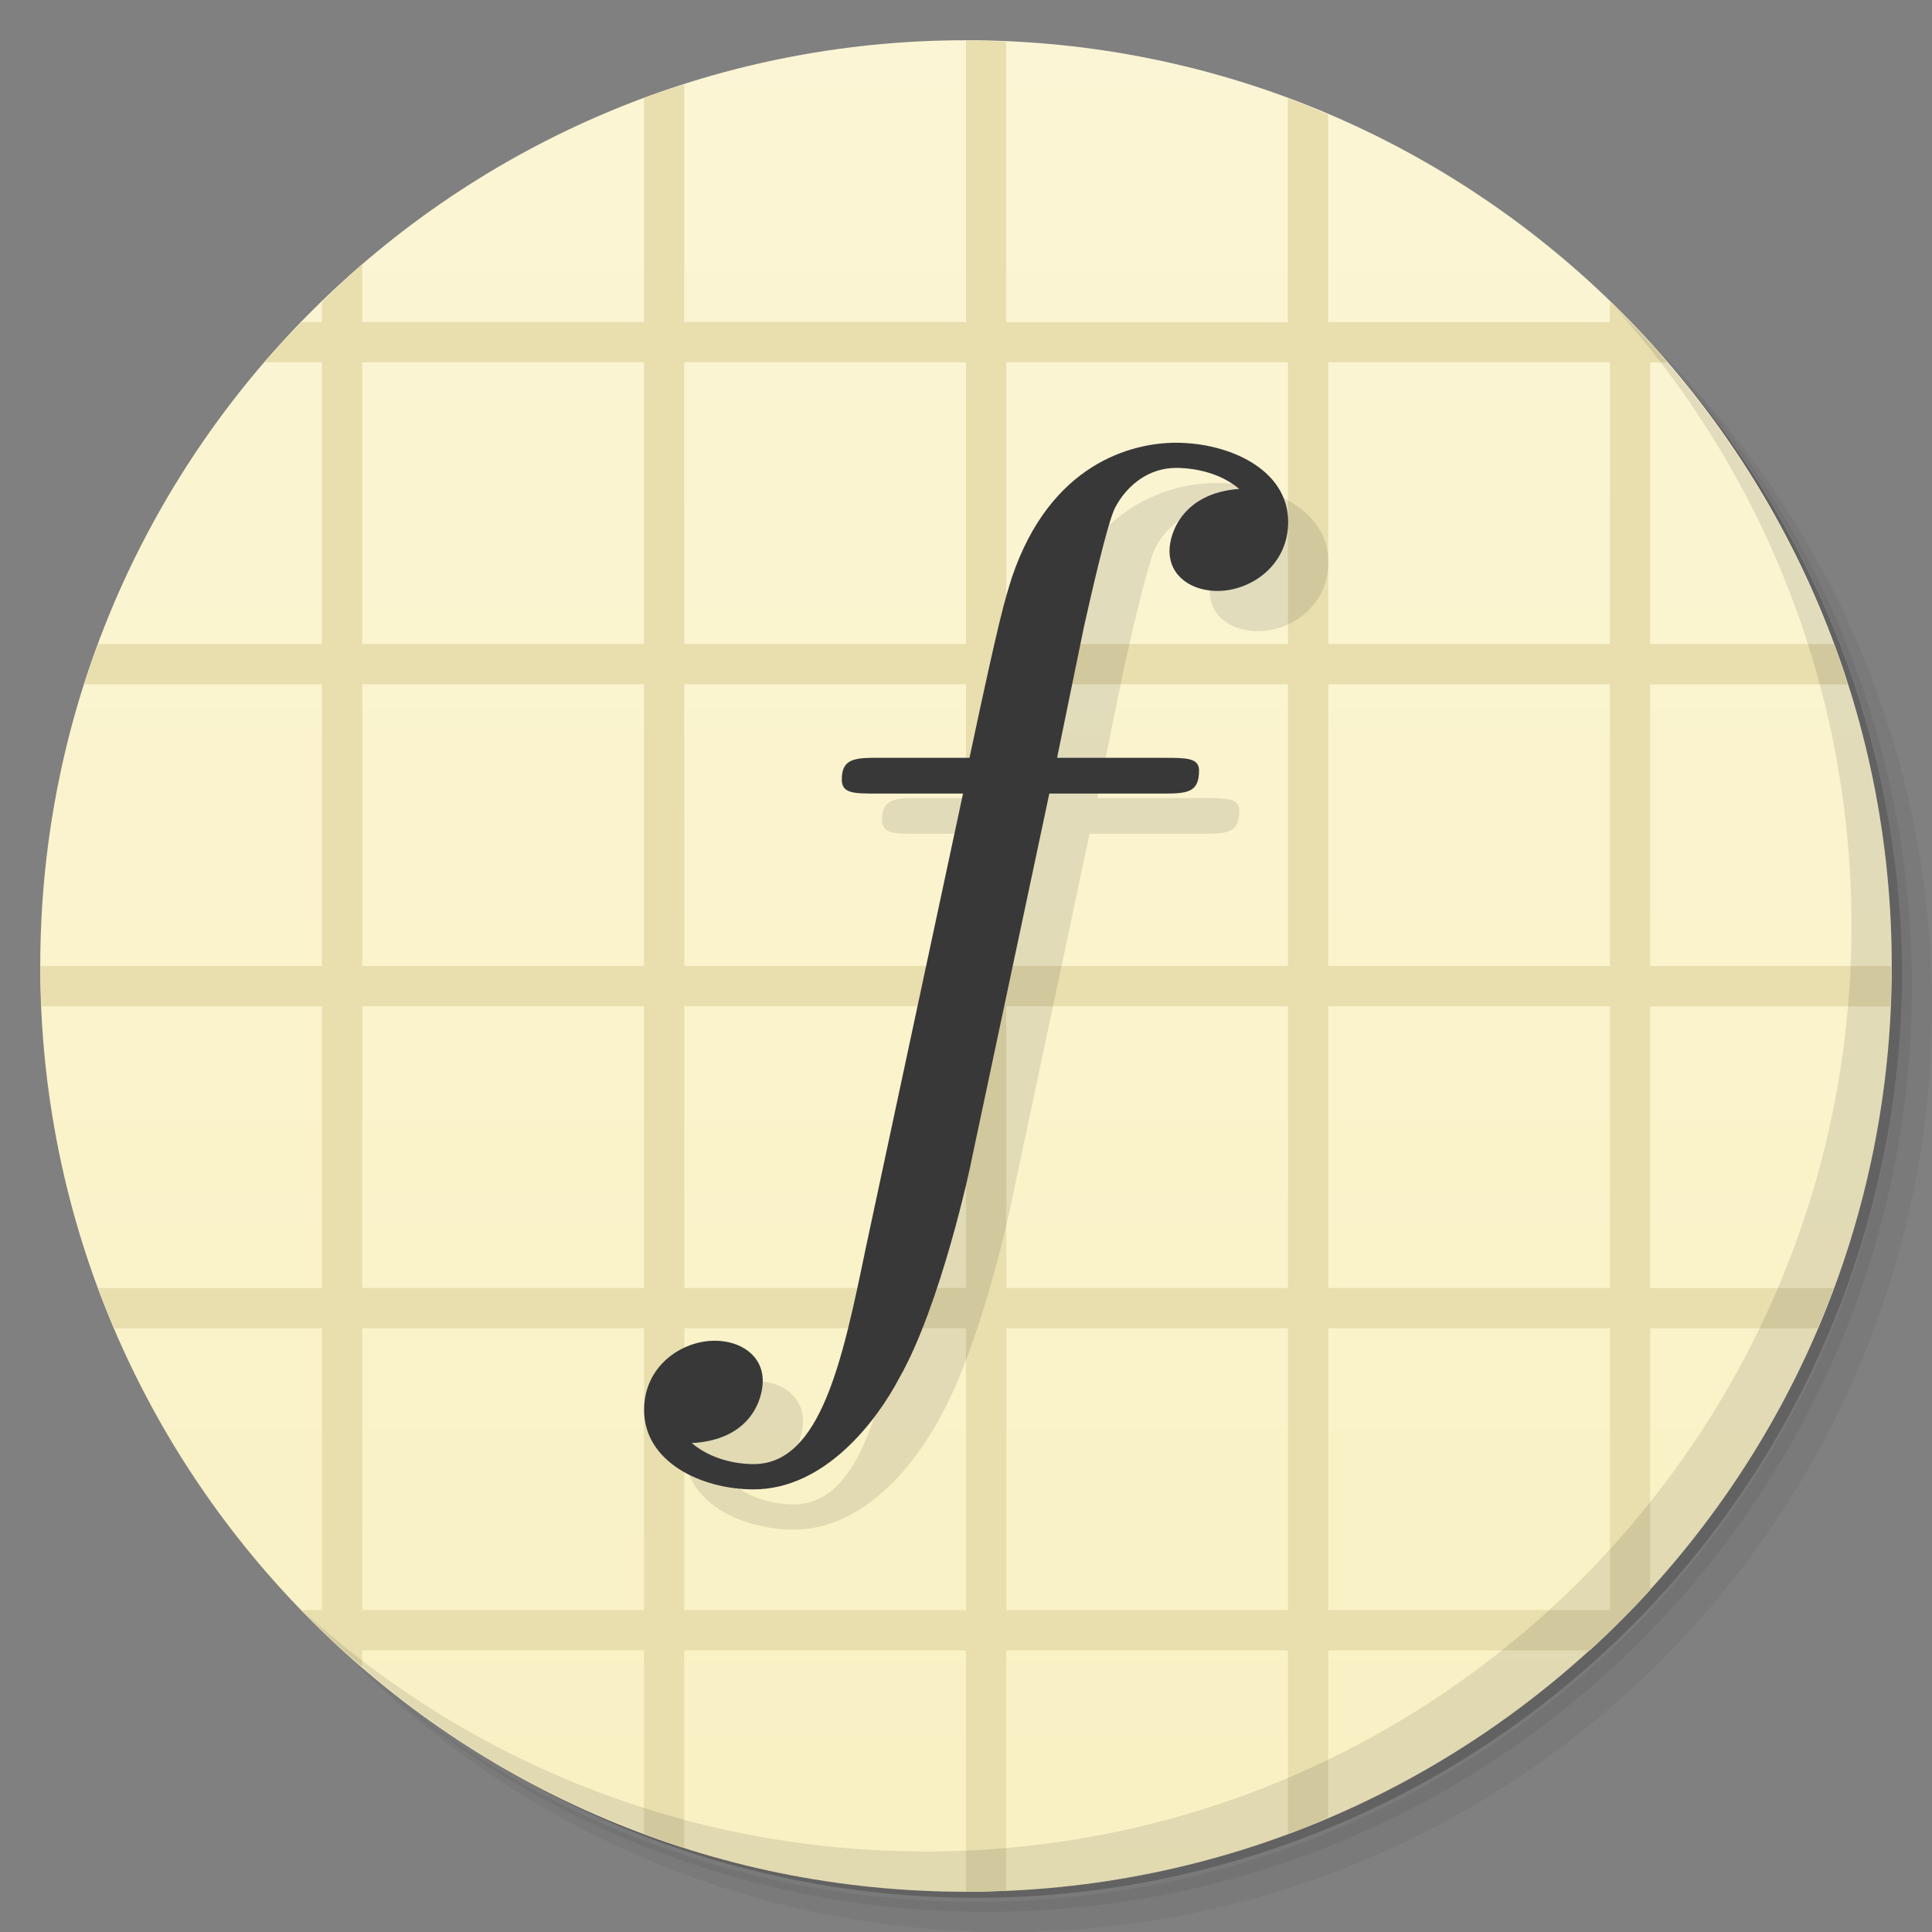 <svg xmlns="http://www.w3.org/2000/svg" viewBox="0 0 48 48">
 <rect x="0" y="0" width="48" height="48" fill="#808080" stroke="none"/>
 <defs>
  <linearGradient id="linearGradient3764" x1="1" x2="47" gradientUnits="userSpaceOnUse" gradientTransform="matrix(0,-1,1,0,-1.5e-6,48)">
   <stop style="stop-color:#f9f1c3;stop-opacity:1"/>
   <stop offset="1" style="stop-color:#fbf5d5;stop-opacity:1"/>
  </linearGradient>
 </defs>
 <g>
  <path d="m 36.31 5 c 5.859 4.062 9.688 10.831 9.688 18.5 c 0 12.426 -10.07 22.5 -22.5 22.5 c -7.669 0 -14.438 -3.828 -18.5 -9.688 c 1.037 1.822 2.306 3.499 3.781 4.969 c 4.085 3.712 9.514 5.969 15.469 5.969 c 12.703 0 23 -10.298 23 -23 c 0 -5.954 -2.256 -11.384 -5.969 -15.469 c -1.469 -1.475 -3.147 -2.744 -4.969 -3.781 z m 4.969 3.781 c 3.854 4.113 6.219 9.637 6.219 15.719 c 0 12.703 -10.297 23 -23 23 c -6.081 0 -11.606 -2.364 -15.719 -6.219 c 4.16 4.144 9.883 6.719 16.219 6.719 c 12.703 0 23 -10.298 23 -23 c 0 -6.335 -2.575 -12.06 -6.719 -16.219 z" style="opacity:0.05"/>
  <path d="m 41.28 8.781 c 3.712 4.085 5.969 9.514 5.969 15.469 c 0 12.703 -10.297 23 -23 23 c -5.954 0 -11.384 -2.256 -15.469 -5.969 c 4.113 3.854 9.637 6.219 15.719 6.219 c 12.703 0 23 -10.298 23 -23 c 0 -6.081 -2.364 -11.606 -6.219 -15.719 z" style="opacity:0.1"/>
  <path d="m 31.25 2.375 c 8.615 3.154 14.75 11.417 14.75 21.13 c 0 12.426 -10.07 22.5 -22.5 22.5 c -9.708 0 -17.971 -6.135 -21.12 -14.75 a 23 23 0 0 0 44.875 -7 a 23 23 0 0 0 -16 -21.875 z" style="opacity:0.2"/>
 </g>
 <g>
  <path d="m 24 1 c 12.703 0 23 10.297 23 23 c 0 12.703 -10.297 23 -23 23 -12.703 0 -23 -10.297 -23 -23 0 -12.703 10.297 -23 23 -23 z" style="fill:url(#linearGradient3764);fill-opacity:1"/>
 </g>
 <path d="m 24 1 0 7 -7 0 0 -5.906 c -0.337 0.108 -0.67 0.221 -1 0.344 l 0 5.563 -7 0 0 -1.438 c -0.346 0.298 -0.673 0.62 -1 0.938 l 0 0.5 -0.5 0 c -0.318 0.327 -0.64 0.654 -0.938 1 l 1.438 0 0 7 -5.563 0 c -0.123 0.33 -0.236 0.663 -0.344 1 l 5.906 0 0 7 -7 0 c 0 0.334 0.017 0.669 0.031 1 l 6.969 0 0 7 -5.563 0 c 0.127 0.342 0.264 0.666 0.406 1 l 5.156 0 0 7 -0.5 0 c 0.481 0.496 0.976 0.986 1.5 1.438 l 0 -0.438 l 7 0 0 4.563 c 0.33 0.123 0.663 0.236 1 0.344 l 0 -4.906 l 7 0 0 6 c 0.334 0 0.669 -0.017 1 -0.031 l 0 -5.969 l 7 0 0 4.563 c 0.342 -0.127 0.666 -0.264 1 -0.406 l 0 -4.156 l 6.5 0 c 0.522 -0.476 1.024 -0.978 1.5 -1.5 l 0 -6.5 4.156 0 c 0.142 -0.334 0.279 -0.658 0.406 -1 l -4.563 0 l 0 -7 5.969 0 c 0.014 -0.331 0.031 -0.666 0.031 -1 l -6 0 0 -7 4.906 0 c -0.108 -0.337 -0.221 -0.67 -0.344 -1 l -4.563 0 0 -7 0.438 0 c -0.451 -0.524 -0.941 -1.019 -1.438 -1.5 l 0 0.5 -7 0 0 -5.156 c -0.334 -0.142 -0.658 -0.279 -1 -0.406 l 0 5.563 -7 0 0 -6.969 c -0.331 -0.014 -0.666 -0.031 -1 -0.031 z m -15 8 7 0 0 7 -7 0 0 -7 z m 8 0 7 0 0 7 -7 0 0 -7 z m 8 0 7 0 0 7 -7 0 0 -7 z m 8 0 7 0 0 7 -7 0 0 -7 z m -24 8 7 0 0 7 -7 0 0 -7 z m 8 0 7 0 0 7 -7 0 0 -7 z m 8 0 7 0 0 7 -7 0 0 -7 z m 8 0 7 0 0 7 -7 0 0 -7 z m -24 8 7 0 0 7 -7 0 0 -7 z m 8 0 7 0 0 7 -7 0 0 -7 z m 8 0 7 0 0 7 -7 0 0 -7 z m 8 0 7 0 0 7 -7 0 0 -7 z m -24 8 7 0 0 7 -7 0 0 -7 z m 8 0 7 0 0 7 -7 0 0 -7 z m 8 0 7 0 0 7 -7 0 0 -7 z m 8 0 7 0 0 7 -7 0 0 -7 z" style="fill:#e8deae;fill-opacity:1"/>
 <g>
  <path d="m 40.03 7.531 c 3.712 4.084 5.969 9.514 5.969 15.469 0 12.703 -10.297 23 -23 23 c -5.954 0 -11.384 -2.256 -15.469 -5.969 4.178 4.291 10.01 6.969 16.469 6.969 c 12.703 0 23 -10.298 23 -23 0 -6.462 -2.677 -12.291 -6.969 -16.469 z" style="opacity:0.1"/>
 </g>
 <path d="m 27.07 20.716 2.755 0 c 0.644 0 0.965 0 0.965 -0.573 0 -0.315 -0.322 -0.315 -0.862 -0.315 l -2.665 0 0.669 -3.263 c 0.135 -0.596 0.586 -2.621 0.779 -2.965 0.29 -0.545 0.83 -0.975 1.506 -0.975 0.122 0 0.959 0 1.57 0.522 -1.409 0.103 -1.731 1.107 -1.731 1.537 0 0.654 0.573 0.998 1.191 0.998 c 0.83 0 1.757 -0.631 1.757 -1.715 0 -1.313 -1.48 -1.967 -2.787 -1.967 c -1.094 0 -3.115 0.51 -4.074 3.337 -0.187 0.602 -0.29 0.889 -1.056 4.49 l -2.208 0 c -0.618 0 -0.965 0 -0.965 0.539 0 0.35 0.29 0.35 0.895 0.35 l 2.117 0 -2.414 11.28 c -0.573 2.77 -1.113 5.379 -2.787 5.379 -0.129 0 -0.92 0 -1.538 -0.522 1.48 -0.08 1.763 -1.112 1.763 -1.543 0 -0.654 -0.573 -1 -1.191 -1 c -0.83 0 -1.757 0.631 -1.757 1.72 0 1.285 1.409 1.973 2.722 1.973 c 1.763 0 3.051 -1.686 3.623 -2.775 1.023 -1.801 1.77 -5.253 1.802 -5.459 z" style="fill:#000;opacity:0.1;fill-opacity:1;stroke:none"/>
 <path d="m 26.07 19.716 2.755 0 c 0.644 0 0.965 0 0.965 -0.573 0 -0.315 -0.322 -0.315 -0.862 -0.315 l -2.665 0 0.669 -3.263 c 0.135 -0.596 0.586 -2.621 0.779 -2.965 0.29 -0.545 0.83 -0.975 1.506 -0.975 0.122 0 0.959 0 1.57 0.522 -1.409 0.103 -1.731 1.107 -1.731 1.537 0 0.654 0.573 0.998 1.191 0.998 c 0.83 0 1.757 -0.631 1.757 -1.715 0 -1.313 -1.48 -1.967 -2.787 -1.967 c -1.094 0 -3.115 0.51 -4.074 3.337 -0.187 0.602 -0.29 0.889 -1.056 4.49 l -2.208 0 c -0.618 0 -0.965 0 -0.965 0.539 0 0.35 0.29 0.35 0.895 0.35 l 2.117 0 -2.414 11.28 c -0.573 2.77 -1.113 5.379 -2.787 5.379 -0.129 0 -0.92 0 -1.538 -0.522 1.48 -0.08 1.763 -1.112 1.763 -1.543 0 -0.654 -0.573 -1 -1.191 -1 c -0.83 0 -1.757 0.631 -1.757 1.72 0 1.285 1.409 1.973 2.722 1.973 c 1.763 0 3.051 -1.686 3.623 -2.775 1.023 -1.801 1.77 -5.253 1.802 -5.459 z" style="fill:#383838;fill-opacity:1;stroke:none"/>
</svg>
